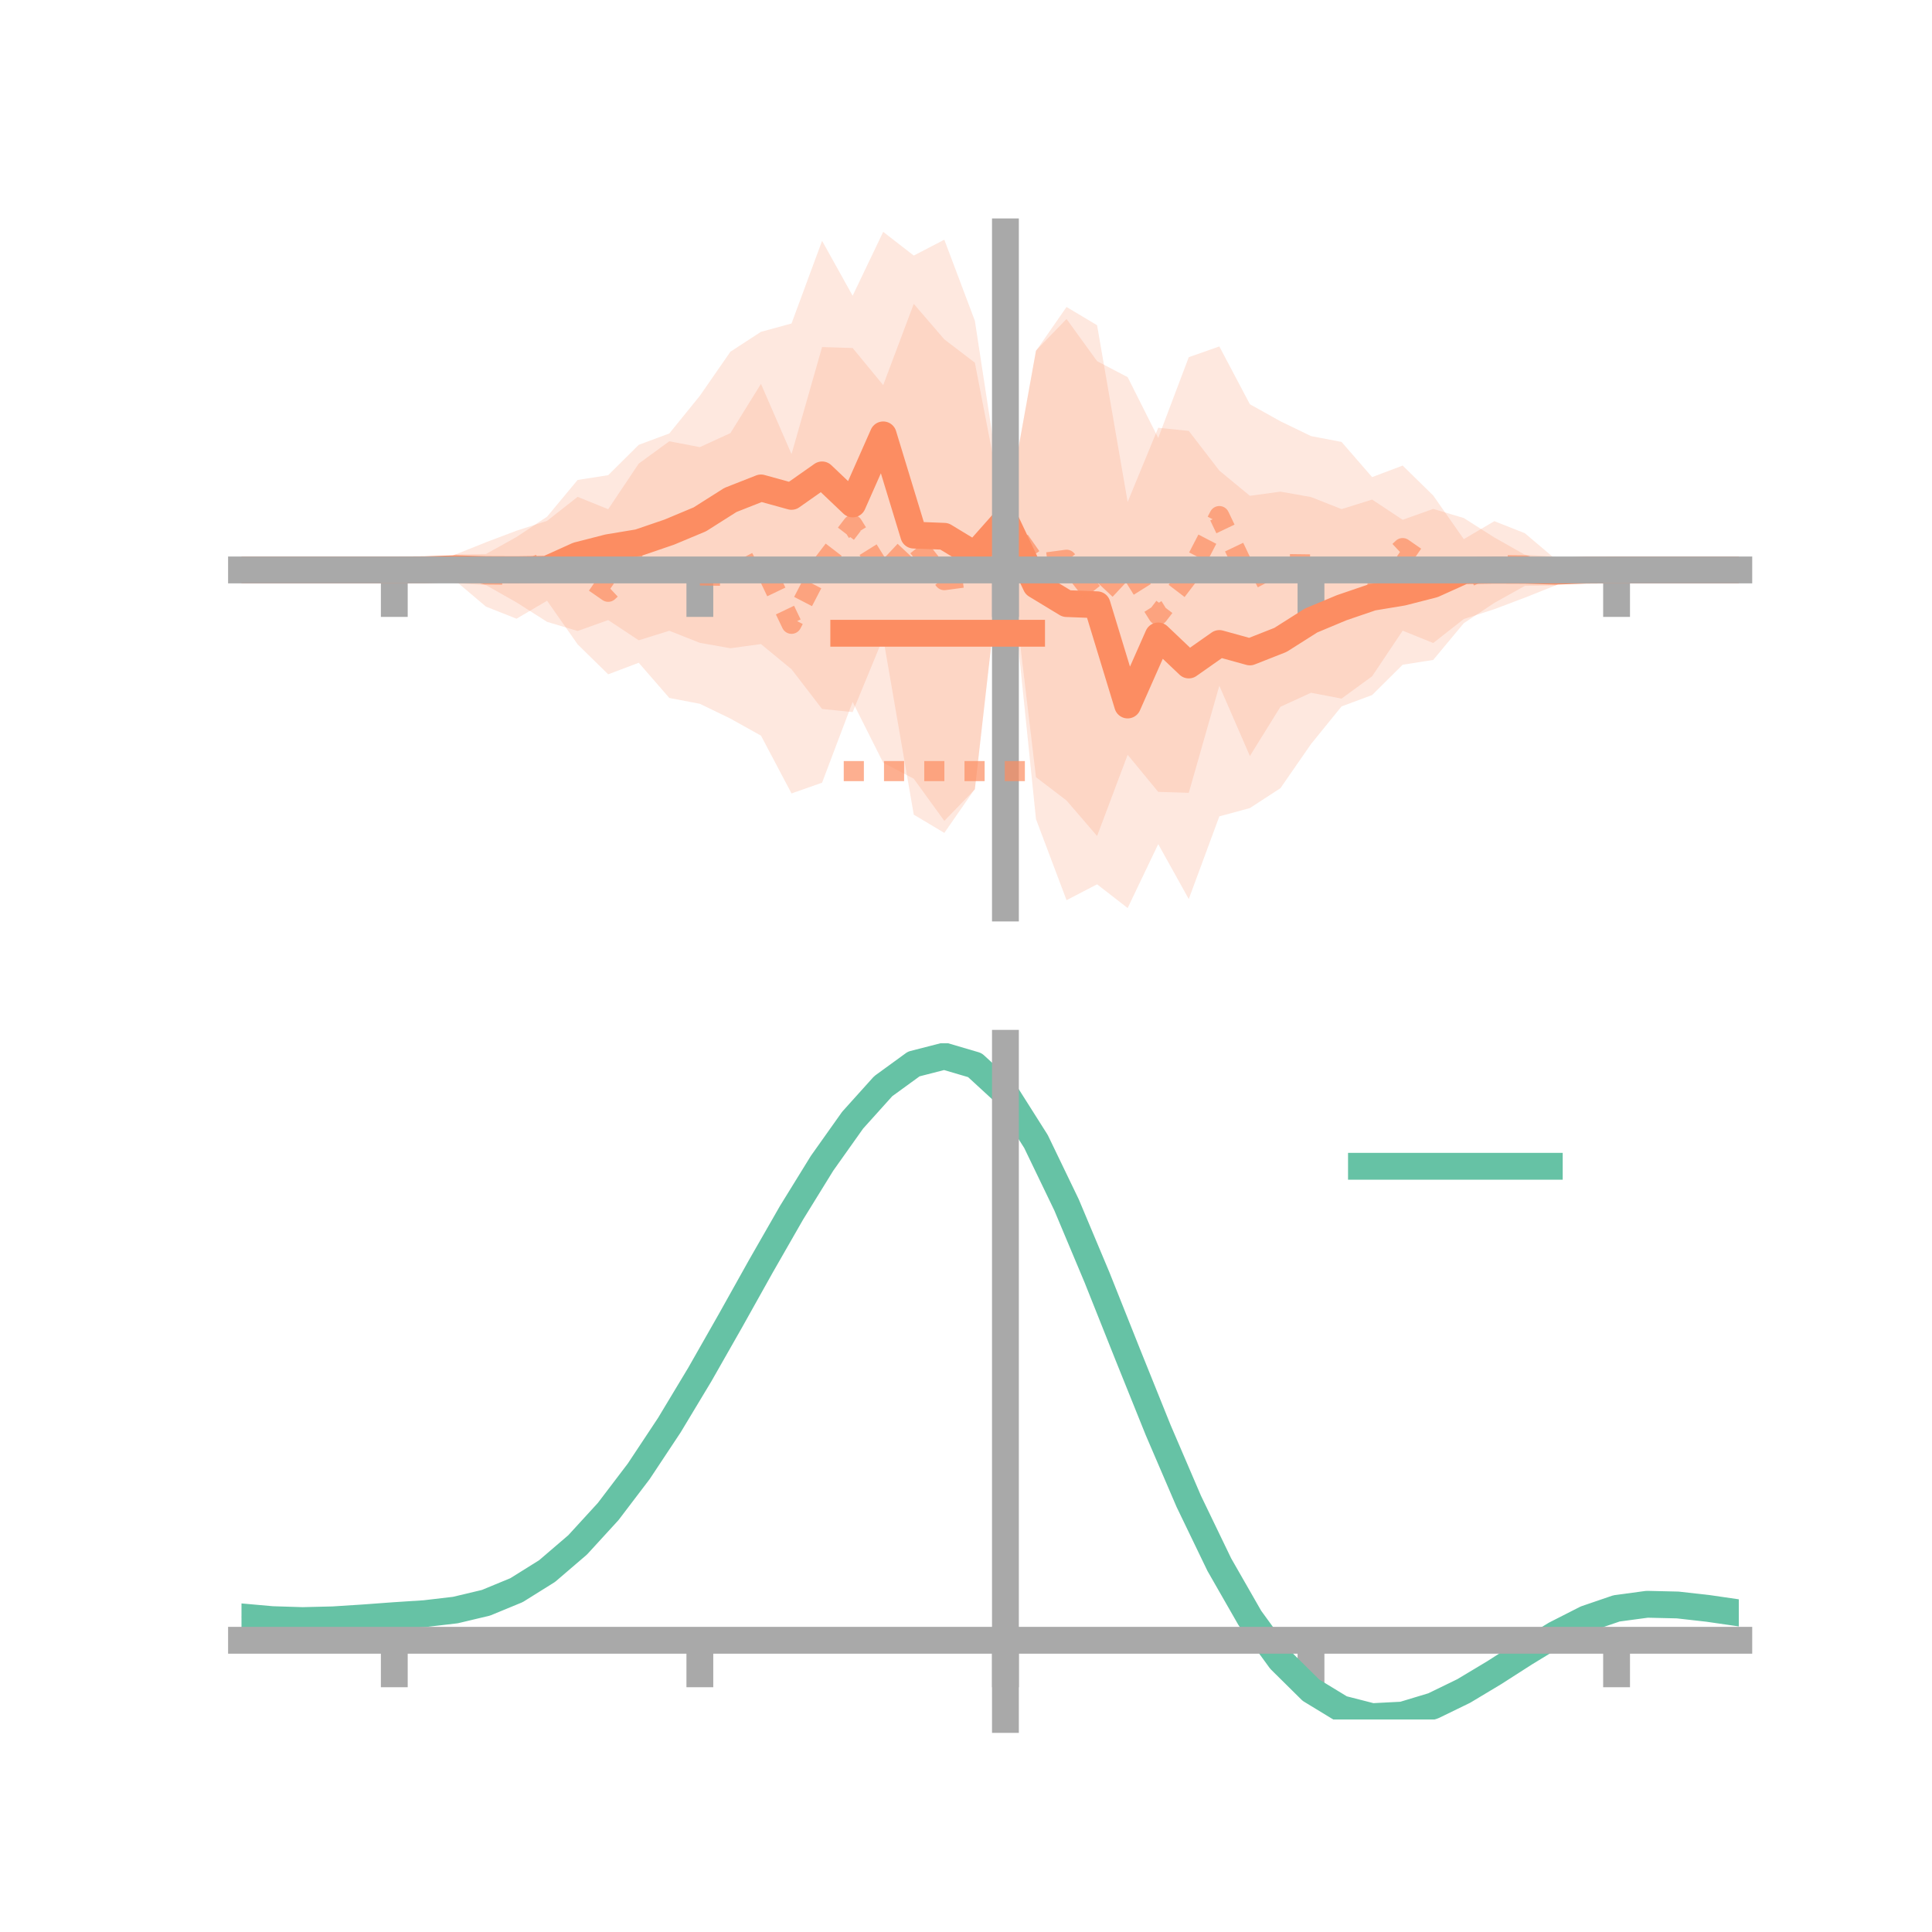 <?xml version="1.0" encoding="utf-8" standalone="no"?>
<!DOCTYPE svg PUBLIC "-//W3C//DTD SVG 1.1//EN"
  "http://www.w3.org/Graphics/SVG/1.1/DTD/svg11.dtd">
<!-- Created with matplotlib (https://matplotlib.org/) -->
<svg height="144pt" version="1.1" viewBox="0 0 144 144" width="144pt" xmlns="http://www.w3.org/2000/svg" xmlns:xlink="http://www.w3.org/1999/xlink">
 <defs>
  <style type="text/css">*{stroke-linecap:butt;stroke-linejoin:round;}</style>
 </defs>
 <g id="figure_1">
  <g id="patch_1">
   <path d="M 0 144 
L 144 144 
L 144 0 
L 0 0 
z
" style="fill:none;"/>
  </g>
  <g id="axes_1">
   <g id="patch_2">
    <path d="M 18 67.68 
L 129.6 67.68 
L 129.6 17.28 
L 18 17.28 
z
" style="fill:none;"/>
   </g>
   <g id="PolyCollection_1">
    <path clip-path="url(#p623acef929)" d="M 18 42.48 
L 18 42.48 
L 20.278 42.48 
L 22.555 42.48 
L 24.833 42.48 
L 27.11 42.48 
L 29.388 42.48 
L 31.665 42.353 
L 33.943 41.317 
L 36.22 41.294 
L 38.498 40.025 
L 40.776 38.511 
L 43.053 35.772 
L 45.331 35.416 
L 47.608 33.155 
L 49.886 32.308 
L 52.163 29.501 
L 54.441 26.214 
L 56.718 24.731 
L 58.996 24.112 
L 61.273 17.95 
L 63.551 22.044 
L 65.829 17.28 
L 68.106 19.049 
L 70.384 17.866 
L 72.661 23.909 
L 74.939 38.787 
L 77.216 26.159 
L 79.494 22.88 
L 81.771 24.242 
L 84.049 37.412 
L 86.327 31.885 
L 88.604 32.117 
L 90.882 35.077 
L 93.159 36.955 
L 95.437 36.644 
L 97.714 37.046 
L 99.992 37.947 
L 102.269 37.236 
L 104.547 38.743 
L 106.824 37.931 
L 109.102 38.611 
L 111.38 40.06 
L 113.657 41.348 
L 115.935 41.498 
L 118.212 42.385 
L 120.49 42.48 
L 122.767 42.48 
L 125.045 42.48 
L 127.322 42.48 
L 129.6 42.48 
L 129.6 42.48 
L 129.6 42.48 
L 127.322 42.48 
L 125.045 42.48 
L 122.767 42.48 
L 120.49 42.48 
L 118.212 42.607 
L 115.935 43.643 
L 113.657 43.666 
L 111.38 44.935 
L 109.102 46.449 
L 106.824 49.188 
L 104.547 49.544 
L 102.269 51.805 
L 99.992 52.652 
L 97.714 55.459 
L 95.437 58.746 
L 93.159 60.229 
L 90.882 60.848 
L 88.604 67.01 
L 86.327 62.916 
L 84.049 67.68 
L 81.771 65.911 
L 79.494 67.094 
L 77.216 61.051 
L 74.939 38.787 
L 72.661 58.801 
L 70.384 62.08 
L 68.106 60.718 
L 65.829 47.548 
L 63.551 53.075 
L 61.273 52.843 
L 58.996 49.883 
L 56.718 48.005 
L 54.441 48.316 
L 52.163 47.914 
L 49.886 47.013 
L 47.608 47.724 
L 45.331 46.217 
L 43.053 47.029 
L 40.776 46.349 
L 38.498 44.9 
L 36.22 43.612 
L 33.943 43.462 
L 31.665 42.575 
L 29.388 42.48 
L 27.11 42.48 
L 24.833 42.48 
L 22.555 42.48 
L 20.278 42.48 
L 18 42.48 
z
" style="fill:#fc8d62;fill-opacity:0.2;"/>
   </g>
   <g id="PolyCollection_2">
    <path clip-path="url(#p623acef929)" d="M 18 42.48 
L 18 42.48 
L 20.278 42.48 
L 22.555 42.48 
L 24.833 42.48 
L 27.11 42.48 
L 29.388 42.48 
L 31.665 42.472 
L 33.943 41.327 
L 36.22 40.417 
L 38.498 39.556 
L 40.776 38.821 
L 43.053 37.033 
L 45.331 37.954 
L 47.608 34.553 
L 49.886 32.891 
L 52.163 33.326 
L 54.441 32.281 
L 56.718 28.612 
L 58.996 33.848 
L 61.273 25.868 
L 63.551 25.938 
L 65.829 28.703 
L 68.106 22.648 
L 70.384 25.294 
L 72.661 27.033 
L 74.939 38.787 
L 77.216 26.124 
L 79.494 23.775 
L 81.771 26.919 
L 84.049 28.111 
L 86.327 32.645 
L 88.604 26.623 
L 90.882 25.822 
L 93.159 30.13 
L 95.437 31.4 
L 97.714 32.503 
L 99.992 32.939 
L 102.269 35.562 
L 104.547 34.7 
L 106.824 36.934 
L 109.102 40.185 
L 111.38 38.845 
L 113.657 39.747 
L 115.935 41.674 
L 118.212 42.469 
L 120.49 42.48 
L 122.767 42.48 
L 125.045 42.48 
L 127.322 42.48 
L 129.6 42.48 
L 129.6 42.48 
L 129.6 42.48 
L 127.322 42.48 
L 125.045 42.48 
L 122.767 42.48 
L 120.49 42.48 
L 118.212 42.488 
L 115.935 43.633 
L 113.657 44.543 
L 111.38 45.404 
L 109.102 46.139 
L 106.824 47.927 
L 104.547 47.006 
L 102.269 50.407 
L 99.992 52.069 
L 97.714 51.634 
L 95.437 52.679 
L 93.159 56.348 
L 90.882 51.112 
L 88.604 59.092 
L 86.327 59.022 
L 84.049 56.257 
L 81.771 62.312 
L 79.494 59.666 
L 77.216 57.927 
L 74.939 38.787 
L 72.661 58.836 
L 70.384 61.185 
L 68.106 58.041 
L 65.829 56.849 
L 63.551 52.315 
L 61.273 58.337 
L 58.996 59.138 
L 56.718 54.83 
L 54.441 53.56 
L 52.163 52.457 
L 49.886 52.021 
L 47.608 49.398 
L 45.331 50.26 
L 43.053 48.026 
L 40.776 44.775 
L 38.498 46.115 
L 36.22 45.213 
L 33.943 43.286 
L 31.665 42.491 
L 29.388 42.48 
L 27.11 42.48 
L 24.833 42.48 
L 22.555 42.48 
L 20.278 42.48 
L 18 42.48 
z
" style="fill:#fc8d62;fill-opacity:0.2;"/>
   </g>
   <g id="matplotlib.axis_1">
    <g id="xtick_1">
     <g id="line2d_1">
      <defs>
       <path d="M 0 0 
L 0 3.5 
" id="m2321c99ce0" style="stroke:#a9a9a9;stroke-width:2;"/>
      </defs>
      <g>
       <use style="fill:#a9a9a9;stroke:#a9a9a9;stroke-width:2;" x="29.388" xlink:href="#m2321c99ce0" y="42.48"/>
      </g>
     </g>
    </g>
    <g id="xtick_2">
     <g id="line2d_2">
      <g>
       <use style="fill:#a9a9a9;stroke:#a9a9a9;stroke-width:2;" x="52.163" xlink:href="#m2321c99ce0" y="42.48"/>
      </g>
     </g>
    </g>
    <g id="xtick_3">
     <g id="line2d_3">
      <g>
       <use style="fill:#a9a9a9;stroke:#a9a9a9;stroke-width:2;" x="74.939" xlink:href="#m2321c99ce0" y="42.48"/>
      </g>
     </g>
    </g>
    <g id="xtick_4">
     <g id="line2d_4">
      <g>
       <use style="fill:#a9a9a9;stroke:#a9a9a9;stroke-width:2;" x="97.714" xlink:href="#m2321c99ce0" y="42.48"/>
      </g>
     </g>
    </g>
    <g id="xtick_5">
     <g id="line2d_5">
      <g>
       <use style="fill:#a9a9a9;stroke:#a9a9a9;stroke-width:2;" x="120.49" xlink:href="#m2321c99ce0" y="42.48"/>
      </g>
     </g>
    </g>
   </g>
   <g id="matplotlib.axis_2"/>
   <g id="line2d_6">
    <path clip-path="url(#p623acef929)" d="M 18 42.48 
L 20.278 42.48 
L 22.555 42.48 
L 24.833 42.48 
L 27.11 42.48 
L 29.388 42.48 
L 31.665 42.464 
L 33.943 42.39 
L 36.22 42.453 
L 38.498 42.462 
L 40.776 42.43 
L 43.053 41.401 
L 45.331 40.817 
L 47.608 40.439 
L 49.886 39.661 
L 52.163 38.708 
L 54.441 37.265 
L 56.718 36.368 
L 58.996 36.997 
L 61.273 35.396 
L 63.551 37.56 
L 65.829 32.414 
L 68.106 39.884 
L 70.384 39.973 
L 72.661 41.355 
L 74.939 38.787 
L 77.216 43.605 
L 79.494 44.987 
L 81.771 45.076 
L 84.049 52.546 
L 86.327 47.4 
L 88.604 49.564 
L 90.882 47.963 
L 93.159 48.592 
L 95.437 47.695 
L 97.714 46.252 
L 99.992 45.299 
L 102.269 44.521 
L 104.547 44.143 
L 106.824 43.559 
L 109.102 42.53 
L 111.38 42.498 
L 113.657 42.507 
L 115.935 42.57 
L 118.212 42.496 
L 120.49 42.48 
L 122.767 42.48 
L 125.045 42.48 
L 127.322 42.48 
L 129.6 42.48 
" style="fill:none;stroke:#fc8d62;stroke-linecap:square;stroke-width:2;"/>
   </g>
   <g id="line2d_7">
    <path clip-path="url(#p623acef929)" d="M 18 42.48 
L 20.278 42.48 
L 22.555 42.48 
L 24.833 42.48 
L 27.11 42.48 
L 29.388 42.48 
L 31.665 42.481 
L 33.943 42.307 
L 36.22 42.815 
L 38.498 42.836 
L 40.776 41.798 
L 43.053 42.529 
L 45.331 44.107 
L 47.608 41.976 
L 49.886 42.456 
L 52.163 42.892 
L 54.441 42.92 
L 56.718 41.721 
L 58.996 46.493 
L 61.273 42.102 
L 63.551 39.126 
L 65.829 42.776 
L 68.106 40.345 
L 70.384 43.239 
L 72.661 42.935 
L 74.939 38.787 
L 77.216 42.025 
L 79.494 41.721 
L 81.771 44.615 
L 84.049 42.184 
L 86.327 45.834 
L 88.604 42.858 
L 90.882 38.467 
L 93.159 43.239 
L 95.437 42.04 
L 97.714 42.068 
L 99.992 42.504 
L 102.269 42.984 
L 104.547 40.853 
L 106.824 42.431 
L 109.102 43.162 
L 111.38 42.124 
L 113.657 42.145 
L 115.935 42.653 
L 118.212 42.479 
L 120.49 42.48 
L 122.767 42.48 
L 125.045 42.48 
L 127.322 42.48 
L 129.6 42.48 
" style="fill:none;stroke:#fc8d62;stroke-dasharray:1.5,1.5;stroke-dashoffset:0;stroke-opacity:0.7;stroke-width:1.5;"/>
   </g>
   <g id="patch_3">
    <path d="M 74.939 67.68 
L 74.939 17.28 
" style="fill:none;stroke:#a9a9a9;stroke-linecap:square;stroke-linejoin:miter;stroke-width:2;"/>
   </g>
   <g id="patch_4">
    <path d="M 129.6 67.68 
L 129.6 17.28 
" style="fill:none;"/>
   </g>
   <g id="patch_5">
    <path d="M 18 42.48 
L 129.6 42.48 
" style="fill:none;stroke:#a9a9a9;stroke-linecap:square;stroke-linejoin:miter;stroke-width:2;"/>
   </g>
   <g id="patch_6">
    <path d="M 18 17.28 
L 129.6 17.28 
" style="fill:none;"/>
   </g>
   <g id="legend_1">
    <g id="line2d_8">
     <path d="M 62.888 47.2 
L 76.888 47.2 
" style="fill:none;stroke:#fc8d62;stroke-linecap:square;stroke-width:2;"/>
    </g>
    <g id="line2d_9"/>
    <g id="text_1">
     <!--   -->
     <g transform="translate(82.488 49.65)scale(0.07 -0.07)">
      <defs>
       <path id="DejaVuSans-32"/>
      </defs>
      <use xlink:href="#DejaVuSans-32"/>
     </g>
    </g>
    <g id="line2d_10">
     <path d="M 62.888 57.474 
L 76.888 57.474 
" style="fill:none;stroke:#fc8d62;stroke-dasharray:1.5,1.5;stroke-dashoffset:0;stroke-opacity:0.7;stroke-width:1.5;"/>
    </g>
    <g id="line2d_11"/>
    <g id="text_2">
     <!--   -->
     <g transform="translate(82.488 59.924)scale(0.07 -0.07)">
      <use xlink:href="#DejaVuSans-32"/>
     </g>
    </g>
   </g>
  </g>
  <g id="axes_2">
   <g id="patch_7">
    <path d="M 18 128.16 
L 129.6 128.16 
L 129.6 77.76 
L 18 77.76 
z
" style="fill:none;"/>
   </g>
   <g id="PolyCollection_3">
    <path clip-path="url(#p80e2e65ac7)" d="M 18 120.555 
L 18 120.474 
L 20.278 120.685 
L 22.555 120.758 
L 24.833 120.695 
L 27.11 120.54 
L 29.388 120.364 
L 31.665 120.209 
L 33.943 119.938 
L 36.22 119.39 
L 38.498 118.439 
L 40.776 116.995 
L 43.053 115.005 
L 45.331 112.461 
L 47.608 109.396 
L 49.886 105.875 
L 52.163 102 
L 54.441 97.902 
L 56.718 93.733 
L 58.996 89.669 
L 61.273 85.899 
L 63.551 82.622 
L 65.829 80.04 
L 68.106 78.354 
L 70.384 77.76 
L 72.661 78.443 
L 74.939 80.57 
L 77.216 84.22 
L 79.494 89.016 
L 81.771 94.519 
L 84.049 100.323 
L 86.327 106.07 
L 88.604 111.46 
L 90.882 116.26 
L 93.159 120.3 
L 95.437 123.478 
L 97.714 125.754 
L 99.992 127.15 
L 102.269 127.738 
L 104.547 127.625 
L 106.824 126.948 
L 109.102 125.858 
L 111.38 124.514 
L 113.657 123.08 
L 115.935 121.714 
L 118.212 120.569 
L 120.49 119.796 
L 122.767 119.493 
L 125.045 119.551 
L 127.322 119.818 
L 129.6 120.161 
L 129.6 120.267 
L 129.6 120.267 
L 127.322 119.949 
L 125.045 119.7 
L 122.767 119.653 
L 120.49 119.962 
L 118.212 120.746 
L 115.935 121.921 
L 113.657 123.333 
L 111.38 124.82 
L 109.102 126.211 
L 106.824 127.338 
L 104.547 128.037 
L 102.269 128.16 
L 99.992 127.581 
L 97.714 126.206 
L 95.437 123.981 
L 93.159 120.895 
L 90.882 116.984 
L 88.604 112.343 
L 86.327 107.128 
L 84.049 101.562 
L 81.771 95.935 
L 79.494 90.594 
L 77.216 85.938 
L 74.939 82.393 
L 72.661 80.333 
L 70.384 79.675 
L 68.106 80.252 
L 65.829 81.877 
L 63.551 84.361 
L 61.273 87.505 
L 58.996 91.116 
L 56.718 95.001 
L 54.441 98.98 
L 52.163 102.888 
L 49.886 106.579 
L 47.608 109.932 
L 45.331 112.856 
L 43.053 115.289 
L 40.776 117.203 
L 38.498 118.605 
L 36.22 119.535 
L 33.943 120.071 
L 31.665 120.332 
L 29.388 120.475 
L 27.11 120.635 
L 24.833 120.771 
L 22.555 120.819 
L 20.278 120.748 
L 18 120.555 
z
" style="fill:#66c2a5;fill-opacity:0.2;"/>
   </g>
   <g id="matplotlib.axis_3">
    <g id="xtick_6">
     <g id="line2d_12">
      <g>
       <use style="fill:#a9a9a9;stroke:#a9a9a9;stroke-width:2;" x="29.388" xlink:href="#m2321c99ce0" y="122.256"/>
      </g>
     </g>
    </g>
    <g id="xtick_7">
     <g id="line2d_13">
      <g>
       <use style="fill:#a9a9a9;stroke:#a9a9a9;stroke-width:2;" x="52.163" xlink:href="#m2321c99ce0" y="122.256"/>
      </g>
     </g>
    </g>
    <g id="xtick_8">
     <g id="line2d_14">
      <g>
       <use style="fill:#a9a9a9;stroke:#a9a9a9;stroke-width:2;" x="74.939" xlink:href="#m2321c99ce0" y="122.256"/>
      </g>
     </g>
    </g>
    <g id="xtick_9">
     <g id="line2d_15">
      <g>
       <use style="fill:#a9a9a9;stroke:#a9a9a9;stroke-width:2;" x="97.714" xlink:href="#m2321c99ce0" y="122.256"/>
      </g>
     </g>
    </g>
    <g id="xtick_10">
     <g id="line2d_16">
      <g>
       <use style="fill:#a9a9a9;stroke:#a9a9a9;stroke-width:2;" x="120.49" xlink:href="#m2321c99ce0" y="122.256"/>
      </g>
     </g>
    </g>
   </g>
   <g id="matplotlib.axis_4"/>
   <g id="line2d_17">
    <path clip-path="url(#p80e2e65ac7)" d="M 18 120.514 
L 20.278 120.717 
L 22.555 120.788 
L 24.833 120.733 
L 27.11 120.587 
L 29.388 120.419 
L 31.665 120.271 
L 33.943 120.004 
L 36.22 119.462 
L 38.498 118.522 
L 40.776 117.099 
L 43.053 115.147 
L 45.331 112.659 
L 47.608 109.664 
L 49.886 106.227 
L 52.163 102.444 
L 54.441 98.441 
L 56.718 94.367 
L 58.996 90.392 
L 61.273 86.702 
L 63.551 83.491 
L 65.829 80.959 
L 68.106 79.303 
L 70.384 78.718 
L 72.661 79.388 
L 74.939 81.482 
L 77.216 85.079 
L 79.494 89.805 
L 81.771 95.227 
L 84.049 100.943 
L 86.327 106.599 
L 88.604 111.901 
L 90.882 116.622 
L 93.159 120.598 
L 95.437 123.73 
L 97.714 125.98 
L 99.992 127.366 
L 102.269 127.949 
L 104.547 127.831 
L 106.824 127.143 
L 109.102 126.034 
L 111.38 124.667 
L 113.657 123.207 
L 115.935 121.817 
L 118.212 120.658 
L 120.49 119.879 
L 122.767 119.573 
L 125.045 119.626 
L 127.322 119.883 
L 129.6 120.214 
" style="fill:none;stroke:#66c2a5;stroke-linecap:square;stroke-width:2;"/>
   </g>
   <g id="patch_8">
    <path d="M 74.939 128.16 
L 74.939 77.76 
" style="fill:none;stroke:#a9a9a9;stroke-linecap:square;stroke-linejoin:miter;stroke-width:2;"/>
   </g>
   <g id="patch_9">
    <path d="M 129.6 128.16 
L 129.6 77.76 
" style="fill:none;"/>
   </g>
   <g id="patch_10">
    <path d="M 18 122.256 
L 129.6 122.256 
" style="fill:none;stroke:#a9a9a9;stroke-linecap:square;stroke-linejoin:miter;stroke-width:2;"/>
   </g>
   <g id="patch_11">
    <path d="M 18 77.76 
L 129.6 77.76 
" style="fill:none;"/>
   </g>
   <g id="legend_2">
    <g id="line2d_18">
     <path d="M 101.475 86.929 
L 115.475 86.929 
" style="fill:none;stroke:#66c2a5;stroke-linecap:square;stroke-width:2;"/>
    </g>
    <g id="line2d_19"/>
    <g id="text_3">
     <!--   -->
     <g transform="translate(121.075 89.379)scale(0.07 -0.07)">
      <use xlink:href="#DejaVuSans-32"/>
     </g>
    </g>
   </g>
  </g>
 </g>
 <defs>
  <clipPath id="p623acef929">
   <rect height="50.4" width="111.6" x="18" y="17.28"/>
  </clipPath>
  <clipPath id="p80e2e65ac7">
   <rect height="50.4" width="111.6" x="18" y="77.76"/>
  </clipPath>
 </defs>
</svg>
